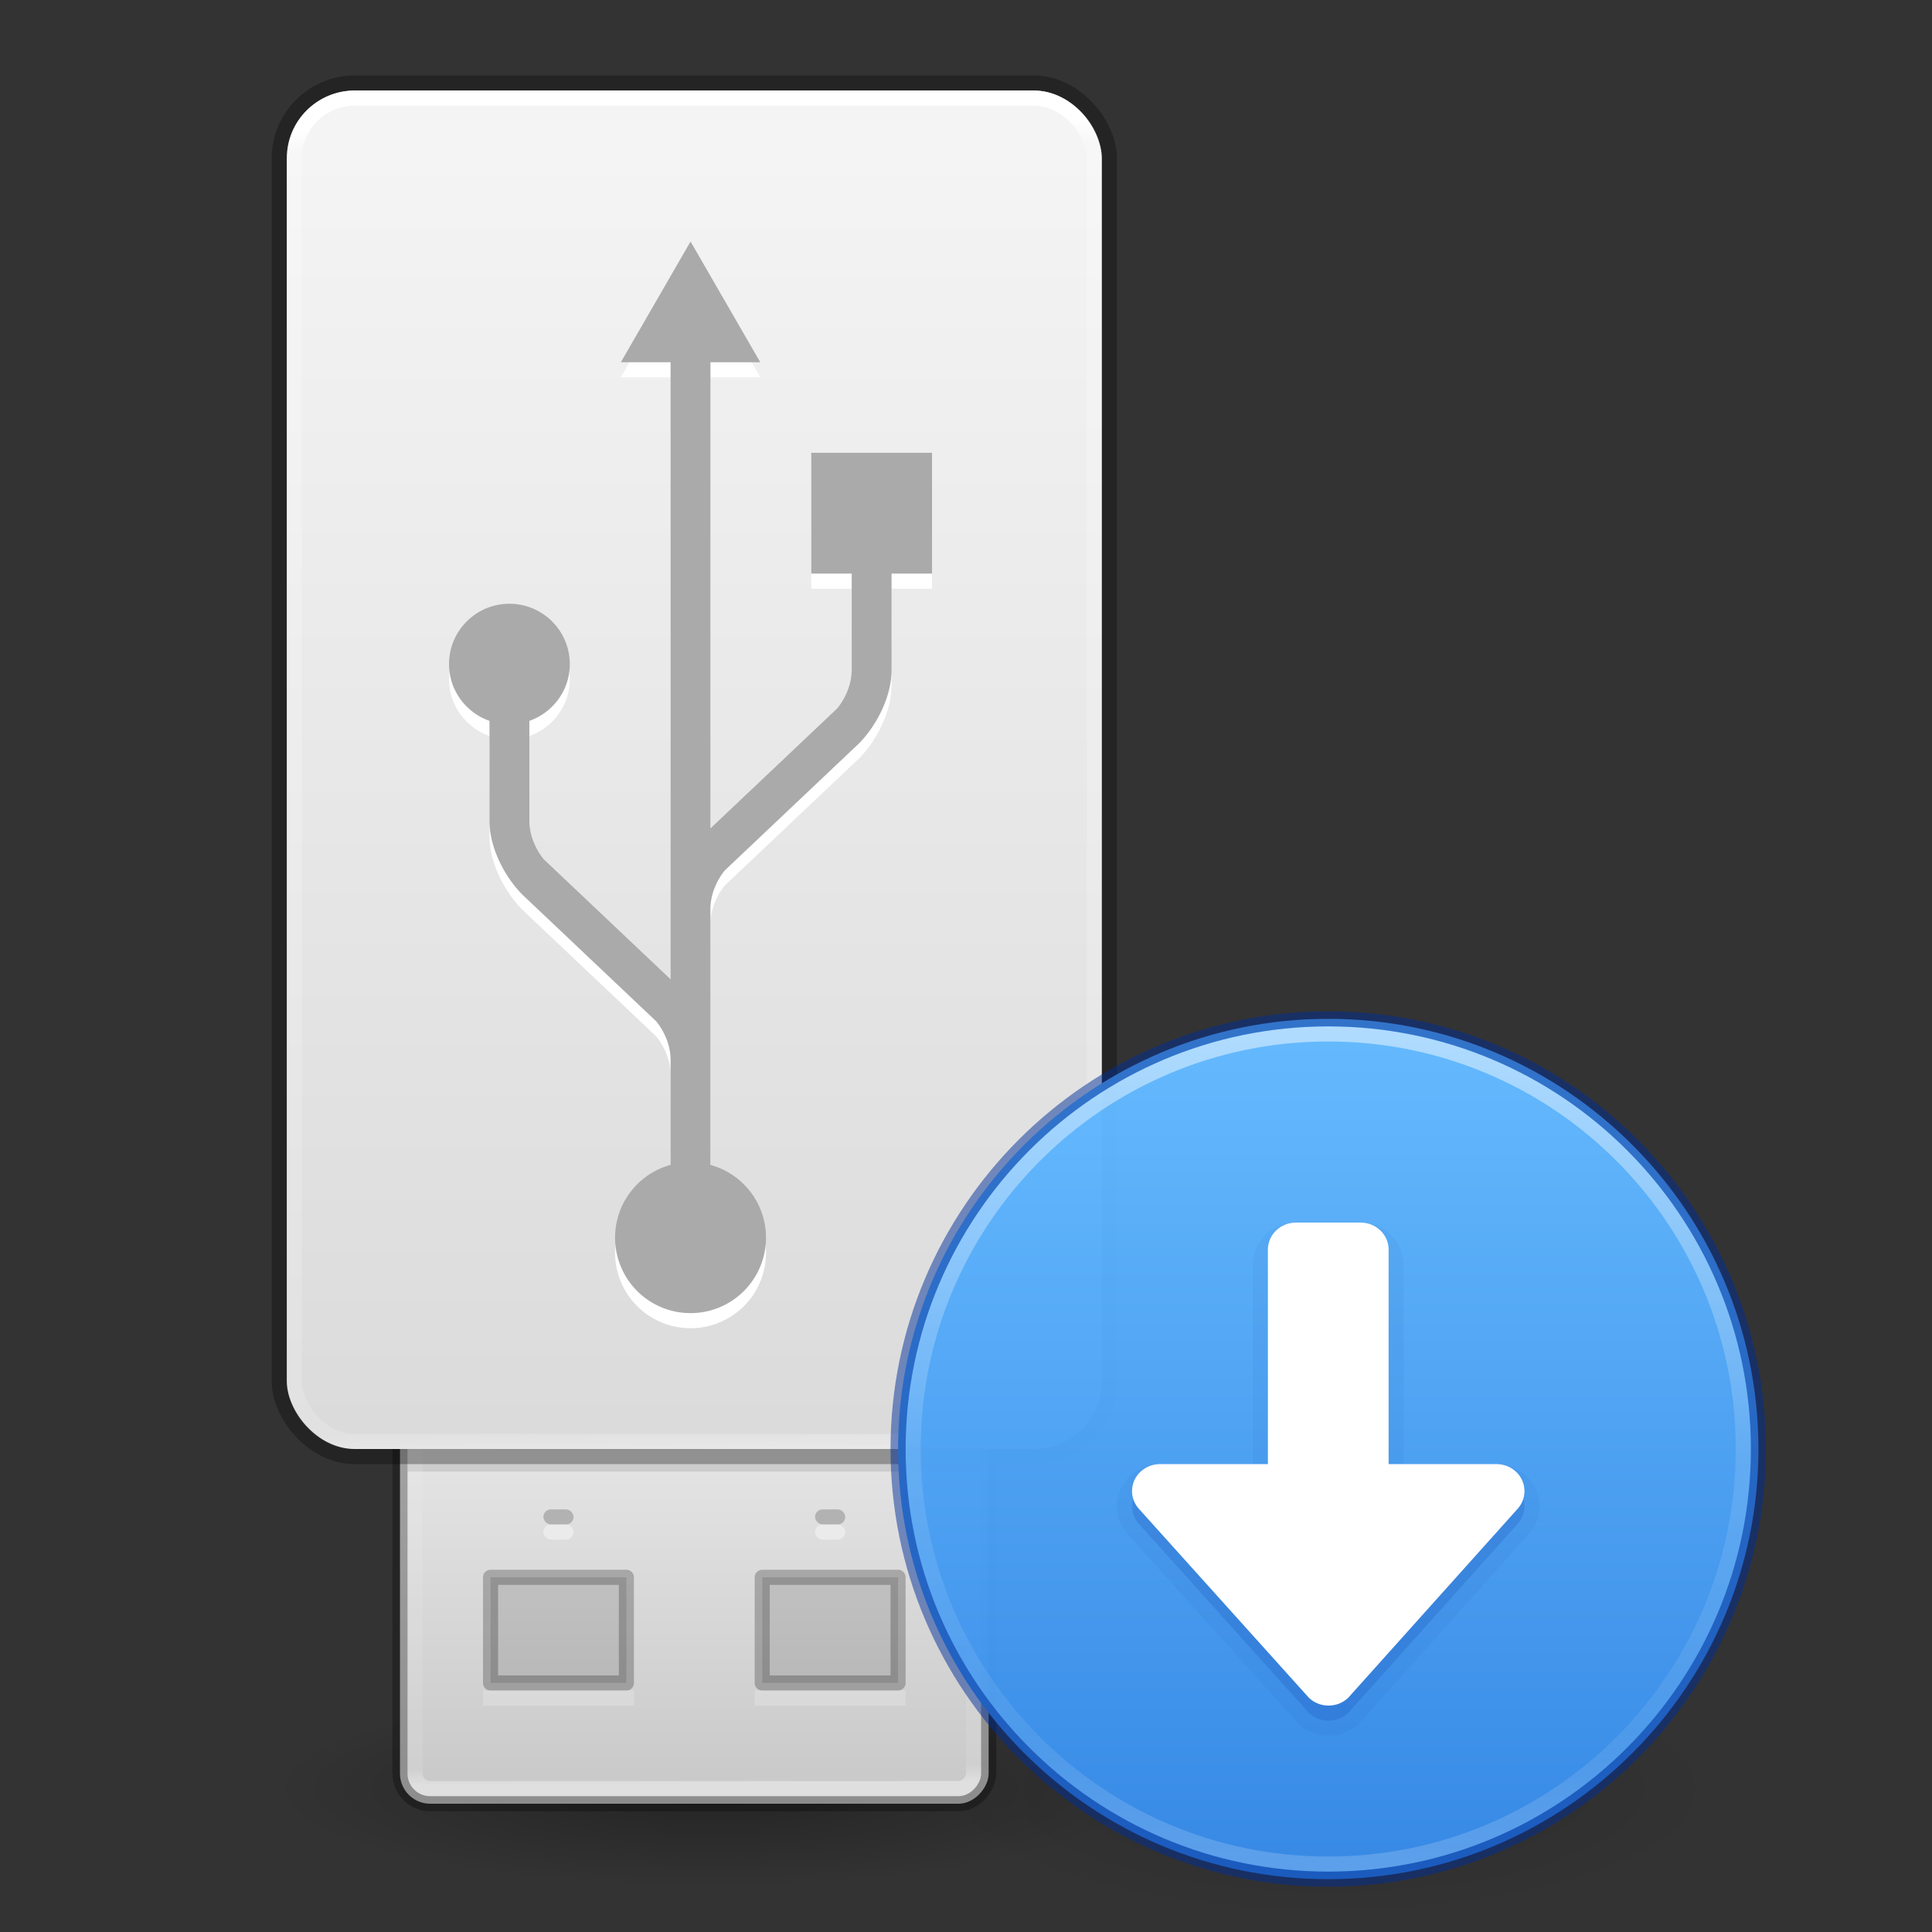 <?xml version="1.0" encoding="UTF-8" standalone="no"?>
<svg
   version="1.0"
   width="128"
   height="128"
   id="svg3367"
   sodipodi:docname="ubiquity.svg"
   inkscape:version="1.2.2 (b0a8486541, 2022-12-01)"
   xmlns:inkscape="http://www.inkscape.org/namespaces/inkscape"
   xmlns:sodipodi="http://sodipodi.sourceforge.net/DTD/sodipodi-0.dtd"
   xmlns:xlink="http://www.w3.org/1999/xlink"
   xmlns="http://www.w3.org/2000/svg"
   xmlns:svg="http://www.w3.org/2000/svg"
   xmlns:rdf="http://www.w3.org/1999/02/22-rdf-syntax-ns#"
   xmlns:cc="http://creativecommons.org/ns#"
   xmlns:dc="http://purl.org/dc/elements/1.1/">
  <rect width="100%" height="100%" fill="#333333" stroke="none"/>
  <sodipodi:namedview
     id="namedview90"
     pagecolor="#ffffff"
     bordercolor="#666666"
     borderopacity="1.0"
     inkscape:pageshadow="2"
     inkscape:pageopacity="0.0"
     inkscape:pagecheckerboard="0"
     showgrid="false"
     inkscape:zoom="11.0625"
     inkscape:cx="56.768362"
     inkscape:cy="111.00565"
     inkscape:window-width="1317"
     inkscape:window-height="893"
     inkscape:window-x="601"
     inkscape:window-y="108"
     inkscape:window-maximized="0"
     inkscape:current-layer="svg3367"
     inkscape:showpageshadow="2"
     inkscape:deskcolor="#d1d1d1" />
  <defs
     id="defs3369">
    <linearGradient
       id="linearGradient3707-319-631-407-324-3-8-4">
      <stop
         offset="0"
         style="stop-color:#185f9a;stop-opacity:1"
         id="stop3760-7-3-4" />
      <stop
         offset="1"
         style="stop-color:#599ec9;stop-opacity:1"
         id="stop3762-8-4-6" />
    </linearGradient>
    <linearGradient
       id="linearGradient2867-449-88-871-390-598-476-591-434-148-57-177-3-8-5">
      <stop
         offset="0"
         style="stop-color:#90dbec;stop-opacity:1"
         id="stop3750-8-9-1" />
      <stop
         offset="0.262"
         style="stop-color:#42baea;stop-opacity:1"
         id="stop3752-3-2-2" />
      <stop
         offset="0.705"
         style="stop-color:#3689e6;stop-opacity:1"
         id="stop3754-7-2-5" />
      <stop
         offset="1"
         style="stop-color:#2b63a0;stop-opacity:1"
         id="stop3756-9-3-2" />
    </linearGradient>
    <linearGradient
       id="linearGradient4011-2">
      <stop
         offset="0"
         style="stop-color:#ffffff;stop-opacity:1"
         id="stop4013-7" />
      <stop
         offset="0.508"
         style="stop-color:#ffffff;stop-opacity:0.235"
         id="stop4015-9" />
      <stop
         offset="0.835"
         style="stop-color:#ffffff;stop-opacity:0.157"
         id="stop4017-5" />
      <stop
         offset="1"
         style="stop-color:#ffffff;stop-opacity:0.392"
         id="stop4019-6" />
    </linearGradient>
    <linearGradient
       xlink:href="#linearGradient4011-2"
       id="linearGradient3122"
       gradientUnits="userSpaceOnUse"
       gradientTransform="matrix(1.703,0,0,1.703,75.859,45.824)"
       x1="71.204"
       y1="6.238"
       x2="71.204"
       y2="44.341" />
    <radialGradient
       xlink:href="#linearGradient2867-449-88-871-390-598-476-591-434-148-57-177-3-8-5"
       id="radialGradient3125"
       gradientUnits="userSpaceOnUse"
       gradientTransform="matrix(0,3.55,-3.755,-9.6621544e-8,229.732,30.367)"
       cx="6.069"
       cy="8.45"
       fx="6.069"
       fy="8.45"
       r="20" />
    <linearGradient
       xlink:href="#linearGradient3707-319-631-407-324-3-8-4"
       id="linearGradient3127"
       gradientUnits="userSpaceOnUse"
       gradientTransform="matrix(1.667,0,0,1.667,157.996,48.996)"
       x1="24"
       y1="44"
       x2="24"
       y2="3.899" />
    <linearGradient
       xlink:href="#linearGradient3742"
       id="linearGradient3730"
       gradientUnits="userSpaceOnUse"
       gradientTransform="matrix(1.734,0,0,3.082,-136.989,-3.524)"
       x1="118.574"
       y1="3.704"
       x2="118.795"
       y2="32.293" />
    <linearGradient
       id="linearGradient3742">
      <stop
         offset="0"
         style="stop-color:#ffffff;stop-opacity:1"
         id="stop3734" />
      <stop
         offset="0.019"
         style="stop-color:#ffffff;stop-opacity:0.235"
         id="stop3736" />
      <stop
         offset="0.981"
         style="stop-color:#ffffff;stop-opacity:0.157"
         id="stop3738" />
      <stop
         offset="1"
         style="stop-color:#ffffff;stop-opacity:0.392"
         id="stop3740" />
    </linearGradient>
    <linearGradient
       gradientTransform="matrix(2.48,0,0,2.136,28.786,-2.819)"
       gradientUnits="userSpaceOnUse"
       xlink:href="#linearGradient3600-8"
       id="linearGradient5466-8-3"
       y2="45.689"
       x2="11.098"
       y1="5.97"
       x1="11.098" />
    <linearGradient
       id="linearGradient3600-8">
      <stop
         offset="0"
         style="stop-color:#f4f4f4;stop-opacity:1"
         id="stop3602-2" />
      <stop
         offset="1"
         style="stop-color:#dbdbdb;stop-opacity:1"
         id="stop3604-5" />
    </linearGradient>
    <linearGradient
       xlink:href="#linearGradient4614"
       id="linearGradient4604"
       gradientUnits="userSpaceOnUse"
       gradientTransform="matrix(1.769,0,0,3.154,-140.708,2.165)"
       x1="116.835"
       y1="-38.101"
       x2="116.791"
       y2="-26.979" />
    <linearGradient
       id="linearGradient4614">
      <stop
         id="stop4606"
         style="stop-color:#ffffff;stop-opacity:1"
         offset="0" />
      <stop
         id="stop4608"
         style="stop-color:#ffffff;stop-opacity:0.235"
         offset="0.032" />
      <stop
         id="stop4610"
         style="stop-color:#ffffff;stop-opacity:0.157"
         offset="0.981" />
      <stop
         id="stop4612"
         style="stop-color:#ffffff;stop-opacity:0.392"
         offset="1" />
    </linearGradient>
    <linearGradient
       gradientTransform="matrix(2.6,0,0,2.6,-16.4,-3.8)"
       xlink:href="#linearGradient7056"
       id="linearGradient4763"
       x1="25"
       y1="-35"
       x2="25"
       y2="-44.396"
       gradientUnits="userSpaceOnUse" />
    <linearGradient
       id="linearGradient7056">
      <stop
         offset="0"
         style="stop-color:#e6e6e6;stop-opacity:1"
         id="stop7064" />
      <stop
         offset="1"
         style="stop-color:#c8c8c8;stop-opacity:1"
         id="stop7060" />
    </linearGradient>
    <radialGradient
       id="radialGradient7374"
       gradientUnits="userSpaceOnUse"
       cy="41.636"
       cx="23.335"
       gradientTransform="matrix(1.282,0,0,0.287,17.095,106.542)"
       r="22.627">
      <stop
         id="stop23421-3"
         offset="0" />
      <stop
         id="stop23423-6"
         style="stop-opacity:0"
         offset="1" />
    </radialGradient>
    <radialGradient
       id="radialGradient7374-3"
       gradientUnits="userSpaceOnUse"
       cy="41.636"
       cx="23.335"
       gradientTransform="matrix(1.149,0,0,0.376,61.188,102.859)"
       r="22.627">
      <stop
         id="stop23421-3-6"
         offset="0" />
      <stop
         id="stop23423-6-7"
         style="stop-opacity:0"
         offset="1" />
    </radialGradient>
    <linearGradient
       gradientTransform="matrix(2.184,0,0,1.633,-4365.654,-5169.933)"
       gradientUnits="userSpaceOnUse"
       xlink:href="#linearGradient947-5"
       id="linearGradient11527-6-5"
       y2="3241.997"
       x2="2035.165"
       y1="3208.074"
       x1="2035.165" />
    <linearGradient
       id="linearGradient947-5">
      <stop
         offset="0"
         style="stop-color:#64baff;stop-opacity:1"
         id="stop943-6" />
      <stop
         offset="1"
         style="stop-color:#3689e6;stop-opacity:1"
         id="stop945-2" />
    </linearGradient>
    <linearGradient
       gradientTransform="matrix(1.486,0,0,1.486,-18.631,58.307)"
       gradientUnits="userSpaceOnUse"
       xlink:href="#linearGradient4011-2"
       id="linearGradient12398-3"
       y2="44.341"
       x2="71.204"
       y1="6.238"
       x1="71.204" />
  </defs>
  <path
     id="path23417"
     style="opacity:0.3;fill:url(#radialGradient7374);fill-rule:evenodd;stroke-width:1"
     d="m 76,118.5 a 29,6.498 0 1 1 -58,0 29,6.498 0 1 1 58,0 z" />
  <path
     id="path23417-5"
     style="opacity:0.15;fill:url(#radialGradient7374-3);fill-rule:evenodd;stroke-width:1"
     d="m 114,118.5 a 26,8.5 0 1 1 -52,0 26,8.5 0 1 1 52,0 z" />
  <rect
     id="rect3448"
     style="fill:url(#linearGradient4763);fill-opacity:1;stroke:#000000;stroke-width:1;stroke-opacity:0.293"
     transform="scale(1,-1)"
     rx="2"
     ry="2"
     height="39"
     width="39"
     y="-119.5"
     x="26.5" />
  <path
     style="opacity:0.1;fill:none;fill-rule:evenodd;stroke:#000000;stroke-width:3;stroke-linecap:butt;stroke-linejoin:miter;stroke-miterlimit:4;stroke-dasharray:none;stroke-opacity:1"
     d="m 27,96 h 38"
     id="path4538" />
  <path
     style="opacity:0.35;fill:#000000;fill-opacity:0.336;stroke:#000000;stroke-width:1;stroke-linecap:butt;stroke-linejoin:round;stroke-miterlimit:4;stroke-dasharray:none;stroke-dashoffset:0;stroke-opacity:0.674"
     d="m 32.5,104.5 v 7 h 9 v -7 z"
     id="rect3450" />
  <rect
     id="rect3458"
     style="opacity:0.4;fill:none;fill-opacity:1;stroke:url(#linearGradient4604);stroke-width:1;stroke-linecap:round;stroke-linejoin:round;stroke-miterlimit:4;stroke-dasharray:none;stroke-dashoffset:0;stroke-opacity:1;marker:none"
     transform="scale(1,-1)"
     height="37"
     width="37"
     y="-118.5"
     x="27.5"
     rx="1"
     ry="1" />
  <rect
     ry="4.5"
     id="rect5391"
     style="fill:url(#linearGradient5466-8-3);fill-opacity:1;stroke:none;stroke-width:1;stroke-linecap:butt;stroke-linejoin:round;stroke-miterlimit:4;stroke-dasharray:none;stroke-dashoffset:0;stroke-opacity:1;marker:none"
     rx="4.5"
     height="90"
     width="54"
     y="6"
     x="19" />
  <rect
     ry="5"
     id="rect5391-2"
     style="opacity:0.3;fill:none;fill-opacity:1;stroke:#000000;stroke-width:1;stroke-linecap:butt;stroke-linejoin:round;stroke-miterlimit:4;stroke-dasharray:none;stroke-dashoffset:0;stroke-opacity:1;marker:none"
     rx="5"
     height="91"
     width="55"
     y="5.5"
     x="18.5" />
  <rect
     rx="4"
     id="rect5391-2-0"
     style="fill:none;fill-opacity:1;stroke:url(#linearGradient3730);stroke-width:1;stroke-linecap:round;stroke-linejoin:round;stroke-miterlimit:4;stroke-dasharray:none;stroke-dashoffset:0;stroke-opacity:1;marker:none"
     ry="4"
     height="89"
     width="53"
     y="6.5"
     x="19.5" />
  <path
     style="fill:#ffffff;fill-opacity:1;stroke-width:1"
     d="m 45.751,17.002 -4.619,7.998 h 3.295 V 65.881 l -8.41,-7.959 c -0.543,-0.677 -0.924,-1.565 -0.945,-2.477 0,-3.688 5.5e-5,-5.879 -0.002,-6.686 1.557,-0.547 2.68,-2.015 2.68,-3.76 0,-2.208 -1.791,-3.998 -4,-3.998 -2.21,0 -4,1.79 -4,3.998 0,1.745 1.124,3.213 2.68,3.76 l -0.002,6.607 c 0,1.791 0.983,3.667 2.135,4.861 v 0.002 c 0.028,0.025 8.922,8.445 8.922,8.445 0.542,0.676 0.922,1.562 0.943,2.473 v 7.029 a 5,5 0 0 0 -3.678,4.822 5,5 0 0 0 5,5 5,5 0 0 0 5,-5 5,5 0 0 0 -3.682,-4.818 v -6.953 c 0,-0.012 6.39e-4,-0.023 0,-0.035 V 61.145 c 0.023,-0.909 0.402,-1.795 0.945,-2.471 0,0 8.893,-8.417 8.922,-8.443 1.152,-1.194 2.135,-3.072 2.135,-4.863 l -0.002,-6.367 h 2.682 v -8 h -8 v 8 h 2.678 c 0,0 -0.002,1.677 -0.002,6.445 -0.021,0.912 -0.402,1.799 -0.945,2.477 l -8.412,7.961 V 25 h 3.301 z"
     id="path4696" />
  <path
     id="path1334"
     d="m 45.751,16.002 -4.619,7.998 h 3.295 V 64.881 l -8.41,-7.959 c -0.543,-0.677 -0.924,-1.565 -0.945,-2.477 0,-3.688 5.5e-5,-5.879 -0.002,-6.686 1.557,-0.547 2.68,-2.015 2.68,-3.76 0,-2.208 -1.791,-3.998 -4,-3.998 -2.21,0 -4,1.79 -4,3.998 0,1.745 1.124,3.213 2.68,3.76 l -0.002,6.607 c 0,1.791 0.983,3.667 2.135,4.861 v 0.002 c 0.028,0.025 8.922,8.445 8.922,8.445 0.542,0.676 0.922,1.562 0.943,2.473 v 7.029 a 5,5 0 0 0 -3.678,4.822 5,5 0 0 0 5,5 5,5 0 0 0 5,-5 5,5 0 0 0 -3.682,-4.818 v -6.953 c 0,-0.012 6.39e-4,-0.023 0,-0.035 V 60.145 c 0.023,-0.909 0.402,-1.795 0.945,-2.471 0,0 8.893,-8.417 8.922,-8.443 1.152,-1.194 2.135,-3.072 2.135,-4.863 l -0.002,-6.367 h 2.682 v -8 h -8 v 8 h 2.678 c 0,0 -0.002,1.677 -0.002,6.445 -0.021,0.912 -0.402,1.799 -0.945,2.477 l -8.412,7.961 V 24 h 3.301 z"
     style="fill:#aaaaaa;fill-opacity:1;stroke-width:1" />
  <path
     id="path4655"
     d="m 50.5,104.5 v 7 h 9 v -7 z"
     style="opacity:0.35;fill:#000000;fill-opacity:0.336;stroke:#000000;stroke-width:1;stroke-linecap:butt;stroke-linejoin:round;stroke-miterlimit:4;stroke-dasharray:none;stroke-dashoffset:0;stroke-opacity:0.674" />
  <path
     id="path4661"
     d="m 32,112.5 h 10"
     style="opacity:0.2;fill:none;fill-rule:evenodd;stroke:#ffffff;stroke-width:1px;stroke-linecap:butt;stroke-linejoin:miter;stroke-opacity:1" />
  <path
     style="opacity:0.2;fill:none;fill-rule:evenodd;stroke:#ffffff;stroke-width:1px;stroke-linecap:butt;stroke-linejoin:miter;stroke-opacity:1"
     d="m 50,112.5 h 10"
     id="path4663" />
  <rect
     rx="0.5"
     ry="0.5"
     y="100"
     x="36"
     height="1"
     width="2"
     id="rect4665"
     style="opacity:0.2;fill:#000000;fill-opacity:1;stroke:none;stroke-width:3;stroke-linecap:round;stroke-linejoin:round;stroke-miterlimit:4;stroke-dasharray:none;stroke-dashoffset:0;stroke-opacity:1" />
  <rect
     rx="0.5"
     style="opacity:0.2;fill:#000000;fill-opacity:1;stroke:none;stroke-width:3;stroke-linecap:round;stroke-linejoin:round;stroke-miterlimit:4;stroke-dasharray:none;stroke-dashoffset:0;stroke-opacity:1"
     id="rect4667"
     width="2"
     height="1"
     x="54"
     y="100"
     ry="0.5" />
  <rect
     rx="0.5"
     style="opacity:0.4;fill:#ffffff;fill-opacity:1;stroke:none;stroke-width:3;stroke-linecap:round;stroke-linejoin:round;stroke-miterlimit:4;stroke-dasharray:none;stroke-dashoffset:0;stroke-opacity:1"
     id="rect4669"
     width="2"
     height="1"
     x="36"
     y="101"
     ry="0.5" />
  <rect
     ry="0.5"
     y="101"
     x="54"
     height="1"
     width="2"
     id="rect4671"
     style="opacity:0.4;fill:#ffffff;fill-opacity:1;stroke:none;stroke-width:3;stroke-linecap:round;stroke-linejoin:round;stroke-miterlimit:4;stroke-dasharray:none;stroke-dashoffset:0;stroke-opacity:1"
     rx="0.5" />
  <path
     d="m 198,56.5 c -17.932,0 -32.5,14.568 -32.5,32.5 0,17.932 14.568,32.5 32.5,32.5 17.932,0 32.5,-14.568 32.5,-32.5 0,-17.932 -14.568,-32.5 -32.5,-32.5 z"
     id="path2555-7-1"
     style="color:#000000;display:inline;overflow:visible;visibility:visible;fill:url(#radialGradient3125);fill-opacity:1;fill-rule:nonzero;stroke:url(#linearGradient3127);stroke-width:1;stroke-linecap:round;stroke-linejoin:round;stroke-miterlimit:4;stroke-dasharray:none;stroke-dashoffset:0;stroke-opacity:1;marker:none;enable-background:accumulate" />
  <path
     d="M 229.5,88.999 C 229.5,106.396 215.396,120.5 198,120.5 180.603,120.5 166.5,106.396 166.5,88.999 c 0,-17.397 14.103,-31.499 31.5,-31.499 17.396,0 31.5,14.102 31.5,31.499 z"
     id="path8655-6-6"
     style="color:#000000;display:inline;overflow:visible;visibility:visible;opacity:0.5;fill:none;stroke:url(#linearGradient3122);stroke-width:1;stroke-linecap:round;stroke-linejoin:round;stroke-miterlimit:4;stroke-dasharray:none;stroke-dashoffset:0;stroke-opacity:1;marker:none;enable-background:accumulate" />
  <path
     d="M 183,91 198,106.3 213,91 Z"
     id="rect3005-5-5"
     style="color:#000000;display:inline;overflow:visible;visibility:visible;fill:#3077ac;fill-opacity:1;fill-rule:nonzero;stroke:none;stroke-width:1;marker:none;enable-background:accumulate" />
  <path
     d="m 195,72 v 18 H 183 L 198,105.3 213,90 h -12 v -18 z"
     id="rect3005-5"
     style="color:#000000;display:inline;overflow:visible;visibility:visible;fill:#ffffff;fill-opacity:1;fill-rule:nonzero;stroke:none;stroke-width:1;marker:none;enable-background:accumulate" />
  <path
     style="color:#000000;display:inline;overflow:visible;visibility:visible;opacity:0.99;fill:url(#linearGradient11527-6-5);fill-opacity:1;fill-rule:nonzero;stroke:none;stroke-width:1;marker:none;enable-background:accumulate"
     id="path2555-7-8-5-0-9"
     d="m 88,67.5 c -15.725,0 -28.5,12.775 -28.5,28.5 0,15.725 12.775,28.5 28.5,28.5 15.725,0 28.5,-12.775 28.5,-28.5 0,-15.725 -12.775,-28.5 -28.5,-28.5 z" />
  <path
     style="color:#000000;display:inline;overflow:visible;visibility:visible;opacity:0.5;fill:none;stroke:url(#linearGradient12398-3);stroke-width:1;stroke-linecap:round;stroke-linejoin:round;stroke-miterlimit:4;stroke-dasharray:none;stroke-dashoffset:0;stroke-opacity:1;marker:none;enable-background:accumulate"
     id="path8655-6-0-9-5-0"
     d="m 115.5,95.999 c 0,15.188 -12.313,27.501 -27.5,27.501 -15.188,0 -27.5,-12.313 -27.5,-27.501 0,-15.188 12.312,-27.499 27.5,-27.499 15.187,0 27.5,12.311 27.5,27.499 z" />
  <path
     style="color:#000000;clip-rule:nonzero;display:inline;overflow:visible;visibility:visible;opacity:0.5;isolation:auto;mix-blend-mode:normal;color-interpolation:sRGB;color-interpolation-filters:linearRGB;solid-color:#000000;solid-opacity:1;vector-effect:none;fill:none;fill-opacity:1;fill-rule:nonzero;stroke:#002e99;stroke-width:1;stroke-linecap:round;stroke-linejoin:round;stroke-miterlimit:4;stroke-dasharray:none;stroke-dashoffset:0;stroke-opacity:1;marker:none;color-rendering:auto;image-rendering:auto;shape-rendering:auto;text-rendering:auto;enable-background:accumulate"
     id="path2555-4"
     d="M 88,67.5 C 72.275,67.5 59.5,80.275 59.5,96 59.5,111.725 72.275,124.5 88,124.5 103.725,124.5 116.5,111.725 116.5,96 116.5,80.275 103.725,67.5 88,67.5 Z" />
  <path
     style="color:#000000;fill:#002e99;fill-opacity:0.05;-inkscape-stroke:none"
     d="M 85.855,81 C 84.308,81 83.003,82.246 83,83.793 v 0.002 V 97 H 76.855 C 75.313,97 74,98.237 74,99.787 c 0,0.736 0.298,1.417 0.771,1.912 l 11.244,12.496 0.031,0.029 C 86.562,114.707 87.262,115 88.02,115 h 0.002 c 0.757,-2e-5 1.457,-0.293 1.973,-0.775 l 0.031,-0.029 11.205,-12.498 C 101.704,101.202 102,100.523 102,99.787 102,98.237 100.687,97 99.145,97 H 93 v -13.203 -0.002 C 93.002,82.244 91.691,81 90.145,81 Z"
     id="path2713"
     sodipodi:nodetypes="ssccssccssscccssccsss" />
  <path
     id="path2711"
     d="m 88.02,114 c -0.502,0 -0.957,-0.193 -1.291,-0.506 L 75.494,101.008 C 75.187,100.687 75,100.259 75,99.788 c 0,-0.992 0.831,-1.788 1.856,-1.788 H 84 l 1.73e-4,-14.204 C 84.002,82.801 84.828,82 85.856,82 h 4.288 c 1.028,0 1.858,0.801 1.856,1.796 L 92,98 h 7.144 c 1.025,0 1.856,0.796 1.856,1.788 0,0.471 -0.187,0.899 -0.493,1.219 l -11.196,12.487 c -0.334,0.313 -0.789,0.505 -1.29,0.505 z"
     style="vector-effect:none;fill:#002e99;fill-opacity:0.15;stroke:none;stroke-width:1;stroke-linecap:butt;stroke-linejoin:miter;stroke-miterlimit:4;stroke-dasharray:none;stroke-dashoffset:0;stroke-opacity:1;marker:none;paint-order:normal"
     sodipodi:nodetypes="sccssccssccssccs" />
  <path
     id="rect1041"
     d="m 88.02,113 c -0.502,0 -0.957,-0.193 -1.291,-0.506 L 75.494,100.008 C 75.187,99.688 75,99.259 75,98.788 75,97.796 75.831,97 76.856,97 H 84 l 1.73e-4,-14.204 c 0.002,-0.995 0.828,-1.796 1.856,-1.796 h 4.288 c 1.028,0 1.858,0.801 1.856,1.796 L 92,97 h 7.144 c 1.025,0 1.856,0.796 1.856,1.788 0,0.471 -0.187,0.899 -0.493,1.219 l -11.196,12.487 c -0.334,0.313 -0.789,0.505 -1.29,0.505 z"
     style="vector-effect:none;fill:#ffffff;fill-opacity:1;stroke:none;stroke-width:1;stroke-linecap:butt;stroke-linejoin:miter;stroke-miterlimit:4;stroke-dasharray:none;stroke-dashoffset:0;stroke-opacity:1;marker:none;paint-order:normal"
     sodipodi:nodetypes="sccssccssccssccs" />
</svg>

